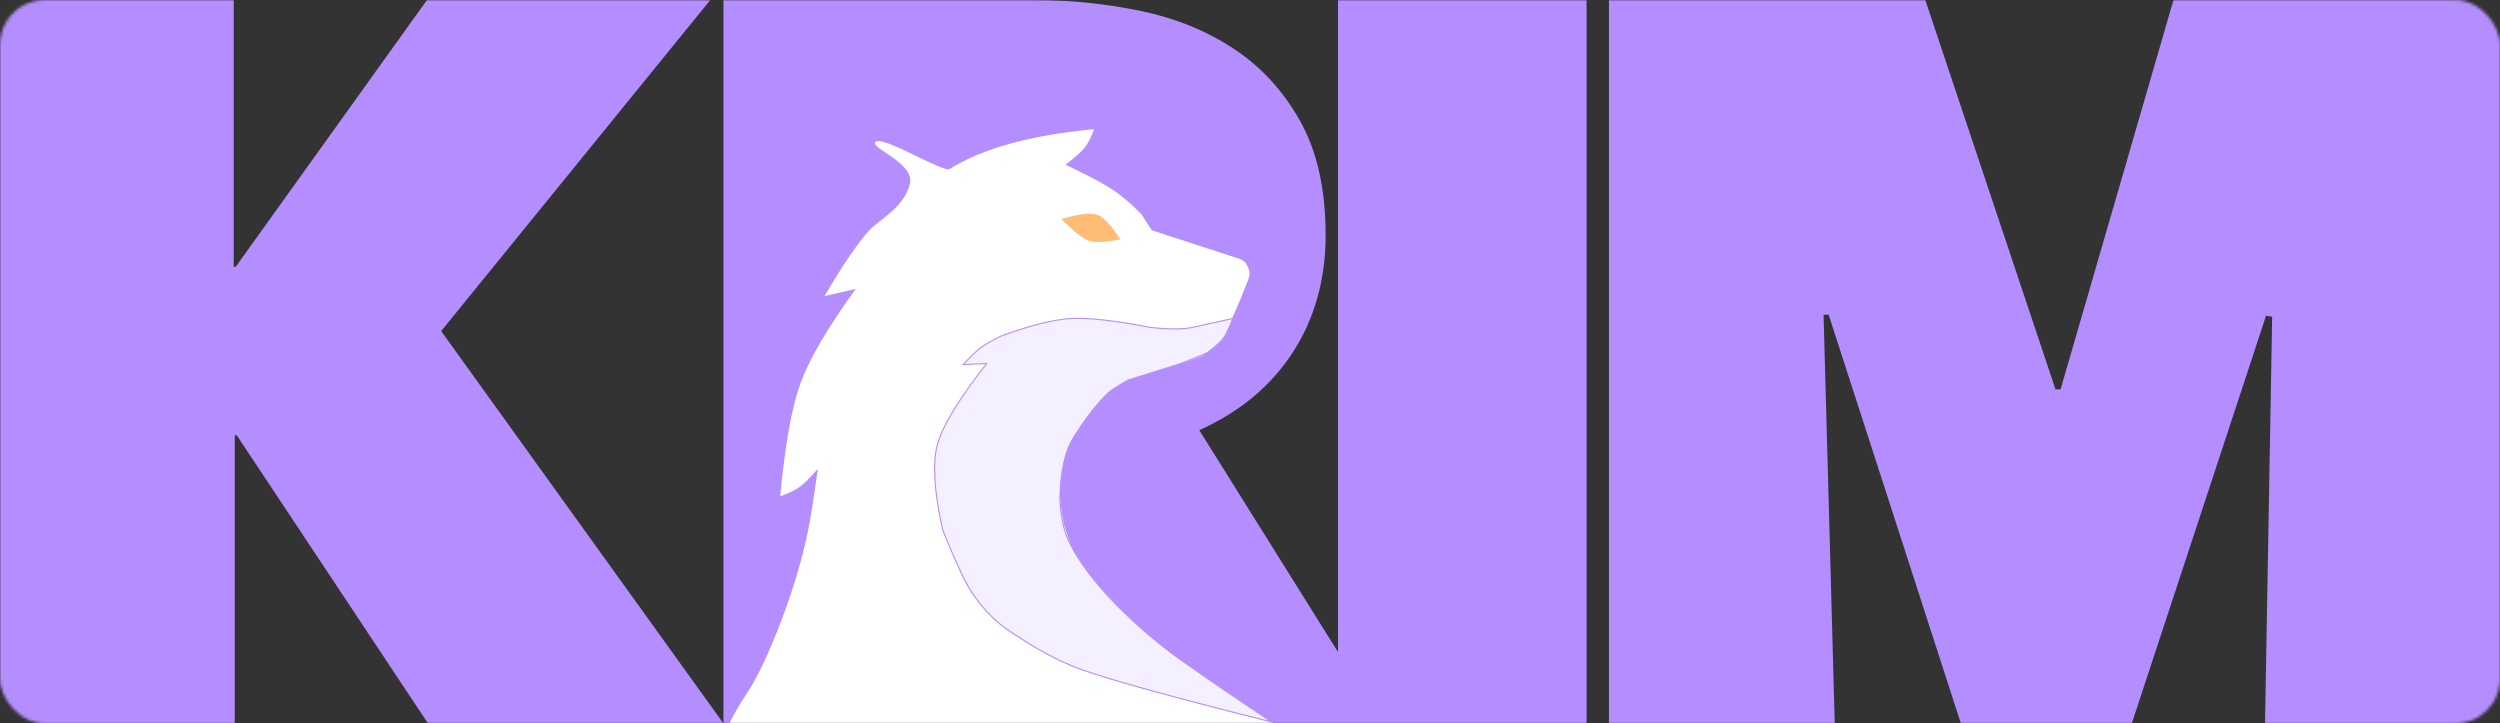<?xml version="1.0" encoding="UTF-8"?>
<svg width="895px" height="259px" viewBox="0 0 895 259" version="1.1" xmlns="http://www.w3.org/2000/svg" xmlns:xlink="http://www.w3.org/1999/xlink">
    <rect x="0" y="0" width="895" height="259" fill="#333333" stroke="none"/>
    <title>Group 2</title>
    <defs>
        <rect id="path-1" x="0" y="0" width="895" height="259" rx="16"></rect>
    </defs>
    <g id="Page-1" stroke="none" stroke-width="1" fill="none" fill-rule="evenodd">
        <g id="variations" transform="translate(-272, -1397)">
            <g id="Group-2" transform="translate(272, 1397)">
                <mask id="mask-2" fill="white">
                    <use xlink:href="#path-1"></use>
                </mask>
                <g id="Mask"></g>
                <g mask="url(#mask-2)">
                    <polygon id="K" fill="#B48DFF" fill-rule="nonzero" points="84.039 259 84.039 155.839 84.764 155.839 153.227 259 259 259 157.936 118.525 254.291 0 152.864 0 84.401 95.479 83.677 95.479 83.677 0 0 0 0 259"></polygon>
                    <path d="M342.895,259 L342.895,166.448 L345.448,166.448 L395.056,259 L495,259 L429.343,154.01 C443.934,147.425 455.12,138.097 462.901,126.025 C470.683,113.953 474.573,99.991 474.573,84.138 C474.573,67.798 471.534,54.202 465.454,43.35 C459.375,32.497 451.411,23.839 441.563,17.376 C431.714,10.914 420.528,6.402 408.005,3.841 C395.481,1.28 382.897,0 370.252,0 L259,0 L259,259 L342.895,259 Z M359.309,109.38 L342.165,109.38 L342.165,67.677 L362.957,67.677 C365.632,67.677 368.55,67.859 371.711,68.225 C374.872,68.591 377.79,69.445 380.465,70.786 C383.14,72.127 385.329,74.139 387.031,76.822 C388.733,79.505 389.584,83.163 389.584,87.797 C389.584,92.43 388.551,96.149 386.484,98.954 C384.417,101.759 381.863,103.954 378.824,105.539 C375.784,107.124 372.501,108.161 368.975,108.648 C365.449,109.136 362.227,109.38 359.309,109.38 L359.309,109.38 Z" id="R" fill="#B48DFF" fill-rule="nonzero"></path>
                    <polygon id="I" fill="#B48DFF" fill-rule="nonzero" points="568 259 568 0 479 0 479 259"></polygon>
                    <polygon id="M" fill="#B48DFF" fill-rule="nonzero" points="656.842 259 652.837 112.672 654.658 112.672 701.998 259 763.176 259 811.244 113.038 813.429 113.404 810.88 259 895 259 895 0 778.106 0 737.685 139.377 735.864 139.377 689.252 0 576 0 576 259"></polygon>
                    <g id="Group-6" transform="translate(349.556, 164.544) rotate(-13) translate(-349.556, -164.544) translate(239.056, 45.044)">
                        <path d="M0.035,195.42 C3.323,190.969 7.327,186.533 12.047,182.115 C18.484,176.088 28.663,162.021 36.208,149.313 C38.967,144.666 42.731,138.135 46.699,129.263 C48.351,125.568 50.931,119.125 54.44,109.933 C51.072,112.393 48.492,114.006 46.699,114.773 C44.906,115.54 42.374,116.113 39.102,116.493 C44.92,98.943 50.325,86.326 55.317,78.641 C60.31,70.955 69.254,61.484 82.15,50.227 L70.682,50.227 C79.728,40.68 86.713,34.226 91.639,30.866 C95.886,27.969 105.661,25.763 109.576,17.799 C112.944,10.948 97.697,1.742 101.059,0.506 C104.48,-0.752 121.982,16.826 124.584,15.942 C137.89,11.422 155.746,10.679 178.152,13.715 C176.396,16.39 174.795,18.296 173.351,19.433 C171.907,20.57 169.233,22.03 165.328,23.811 C172.06,29.133 176.816,33.239 179.596,36.131 C182.375,39.023 185.116,42.717 187.819,47.211 L190.143,53.629 L218.84,70.881 L219.42,71.411 C219.977,72.09 220.291,72.56 220.362,72.819 C220.772,74.314 220.935,75.432 220.853,76.173 C220.749,77.107 220.163,78.274 219.094,79.674 C213.801,87.392 209.843,92.61 207.22,95.327 C204.597,98.044 201.598,100.034 198.221,101.297 C194.933,101.97 190.972,102.413 186.337,102.627 C182.79,102.791 178.457,102.857 171.011,103.946 C170.128,104.075 168.55,103.587 166.769,103.946 C165.911,104.119 164.471,104.683 162.451,105.638 C153.367,111.896 146.719,117.95 142.507,123.799 C138.295,129.648 136.057,138.152 135.794,149.313 C136.815,162.358 139.053,171.465 142.507,176.636 C143.354,177.903 147.03,185.937 156.561,196.211 C159.775,199.676 172.986,213.939 196.196,239 L0.035,195.42 Z" id="Path-4" fill="#FFFFFF"></path>
                        <path d="M159.463,42.391 C166.043,42.052 170.325,42.508 172.309,43.759 C174.293,45.01 176.344,48.518 178.463,54.282 C172.888,54.071 169.167,53.377 167.302,52.2 C165.437,51.024 162.824,47.754 159.463,42.391 Z" id="Path-5" fill="#FFBC77"></path>
                        <path d="M211.261,90.921 C204.902,90.823 200.039,90.774 196.674,90.774 C193.309,90.774 188.427,89.672 182.028,87.468 C170.032,82.137 160.968,78.946 154.836,77.895 C148.704,76.843 140.107,77.006 129.045,78.382 C125.527,79.189 122.854,79.999 121.026,80.811 C119.198,81.623 116.696,83.111 113.52,85.277 L121.801,86.797 C109.135,97.041 101.205,105.2 98.011,111.273 C94.817,117.345 93.168,127.399 93.064,141.435 C94.949,153.156 96.598,160.993 98.011,164.946 C101.229,173.953 105.994,179.745 108.689,182.445 C111.481,185.241 119.258,194.136 130.554,201.39 C139.686,207.255 160.291,218.391 192.371,234.799 C181.51,223.297 172.618,213.649 165.693,205.854 C154.239,192.961 139.051,171.043 135.941,154.21 C135.292,150.7 135.401,146.232 136.266,140.805 C138.584,130.904 141.949,123.77 146.36,119.406 C149.887,115.916 155.643,110.497 161.93,106.778 C162.981,106.157 165.629,105.216 169.875,103.957 L189.568,102.442 L199.585,100.819 C203.337,99.191 205.84,97.719 207.095,96.402 C208.35,95.084 209.739,93.258 211.261,90.921 Z" id="Path-6" stroke="#B48DFF" stroke-width="0.4" fill="#F5F0FF"></path>
                    </g>
                </g>
            </g>
        </g>
    </g>
</svg>